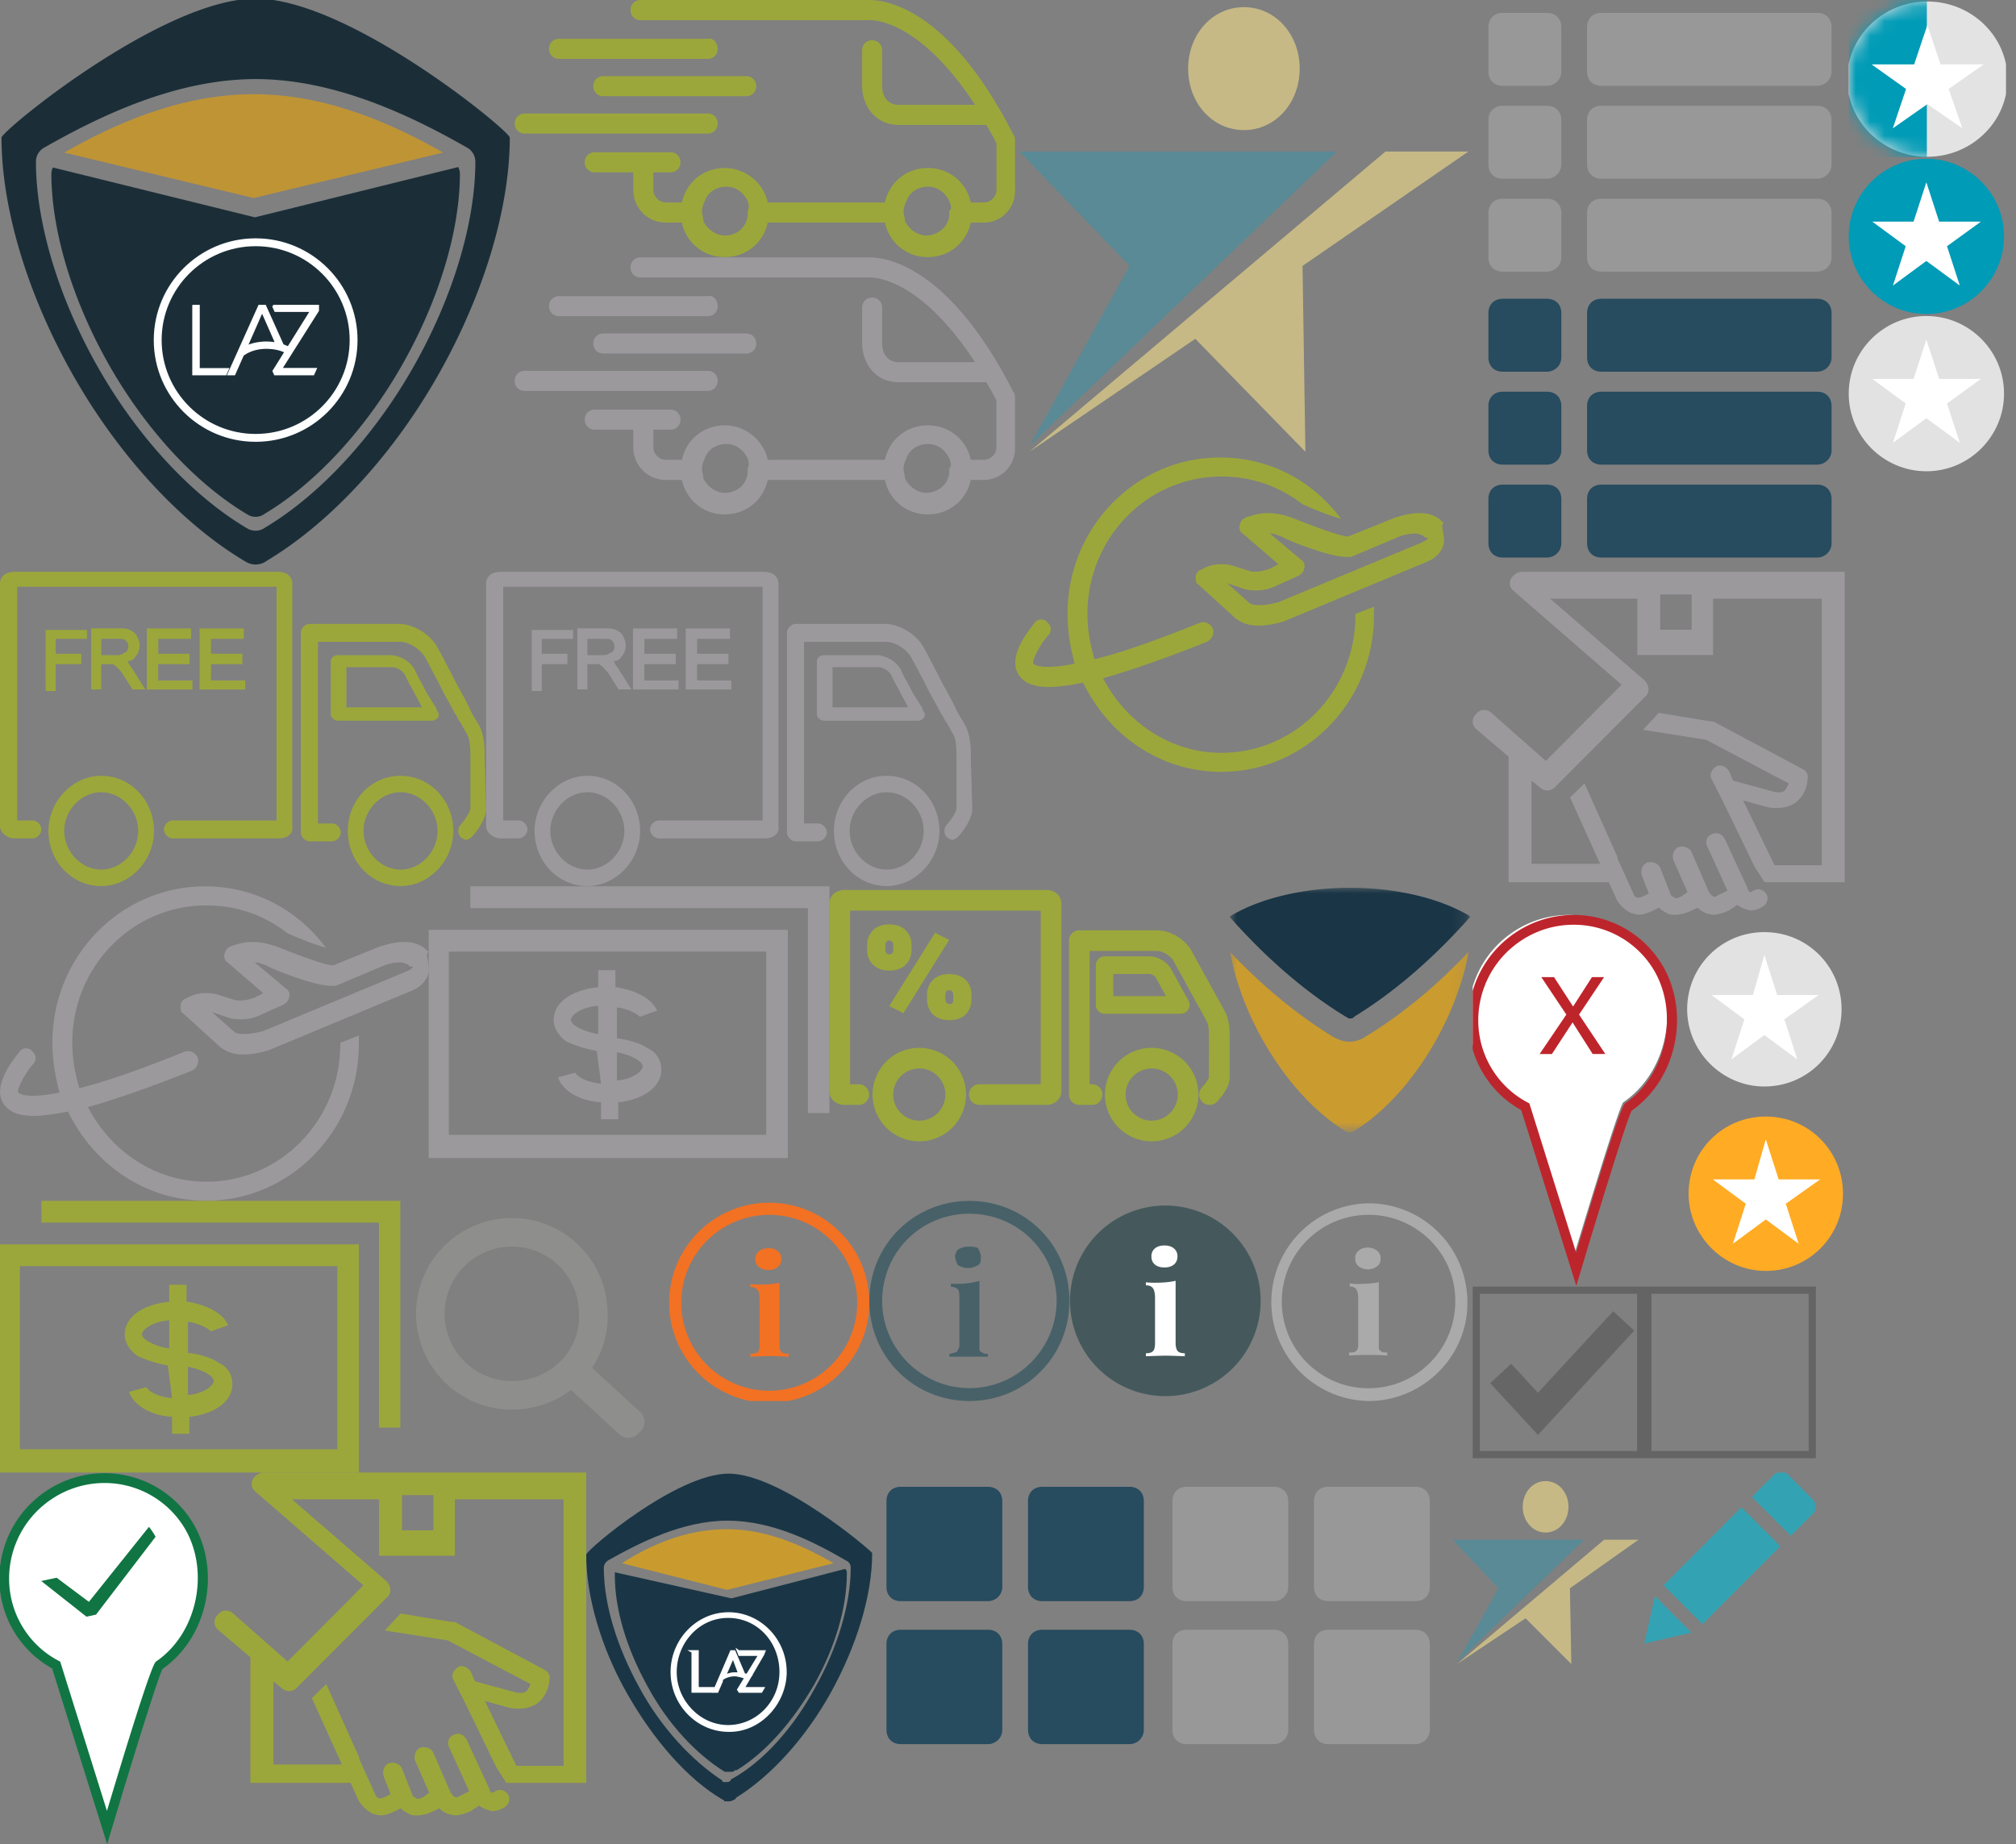 <?xml version="1.0" encoding="UTF-8" standalone="no"?><svg width="141" height="129" viewBox="0 0 141 129" xmlns="http://www.w3.org/2000/svg" xmlns:xlink="http://www.w3.org/1999/xlink"><rect x="0" y="0" width="141" height="129" fill="#808080" stroke="none"/><svg width="28" height="19" viewBox="0 0 28 19" id="cash-on-delivery" y="84"><title>cash</title><path d="M26.506 15.857V1.52H2.896V0h25.117v15.857h-1.507zm-1.406 3.15H-.017V3.04H25.1v15.967zM23.593 4.562H1.39v12.816h22.203V4.562zm-11.855 6.95c-1.206-.217-1.808-.542-2.108-.65-.602-.434-.906-.98-.906-1.52 0-1.197 1.206-2.063 3.014-2.28h.1V5.866h1.206v1.196h.1c1.307.217 2.413.758 2.814 1.63l-1.206.432c-.2-.216-.805-.54-1.507-.65h-.1v2.17h.1c.805.11 1.507.326 2.008.65.2.11.4.218.5.326l.1.11c.302.324.402.757.402 1.086 0 1.196-1.206 2.063-2.913 2.28h-.1v1.195h-1.207v-1.195h-.1c-1.507-.108-2.613-.87-2.914-1.737l1.208-.325c.2.325.805.65 1.707.758h.1l-.297-2.278zm.1-3.15h-.1c-1.106.11-1.808.65-1.808.98 0 .324.702.758 1.808.978h.1V8.362zm1.407 5.213c1.006-.11 1.707-.65 1.707-.98 0-.324-.7-.758-1.707-.978h-.1v1.954h.1v.005z" fill="#9CA73B" fill-rule="evenodd"/></svg><svg width="28" height="19" viewBox="0 0 28 19" id="cash-on-delivery-gray" x="30" y="62"><title>cash grey</title><path d="M26.506 15.857V1.52H2.896V0h25.117v15.857h-1.507zm-1.406 3.15H-.017V3.04H25.1v15.967zM23.593 4.562H1.39v12.816h22.203V4.562zm-11.855 6.95c-1.206-.217-1.808-.542-2.108-.65-.602-.434-.906-.98-.906-1.52 0-1.197 1.206-2.063 3.014-2.28h.1V5.866h1.206v1.196h.1c1.307.217 2.413.758 2.814 1.63l-1.206.432c-.2-.216-.805-.54-1.507-.65h-.1v2.17h.1c.805.11 1.507.326 2.008.65.2.11.4.218.5.326l.1.11c.302.324.402.757.402 1.086 0 1.196-1.206 2.063-2.913 2.28h-.1v1.195h-1.207v-1.195h-.1c-1.507-.108-2.613-.87-2.914-1.737l1.208-.325c.2.325.805.65 1.707.758h.1l-.297-2.278zm.1-3.15h-.1c-1.106.11-1.808.65-1.808.98 0 .324.702.758 1.808.978h.1V8.362zm1.407 5.213c1.006-.11 1.707-.65 1.707-.98 0-.324-.7-.758-1.707-.978h-.1v1.954h.1v.005z" fill="#9C999D" fill-rule="evenodd"/></svg><svg width="28" height="18" viewBox="0 0 28 18" id="economy-shipping" x="58" y="62"><title>Slice 1</title><g transform="translate(0 .116)" fill="#9CA83B" fill-rule="evenodd"><path d="M15.184.408H1.054c-.448 0-.773.28-.773.665v13.144c0 .383.34.684.774.684h1.034a.452.452 0 0 0 0-.903h-.904V1.31h13.873v12.687h-4.6a.452.452 0 0 0 0 .904h4.727c.435 0 .776-.3.776-.683V1.073c0-.385-.327-.665-.776-.665"/><path d="M15.184 15.17h-4.726a.723.723 0 0 1 0-1.444h4.328V1.582H1.456v12.144h.632a.723.723 0 0 1 0 1.445H1.054c-.585 0-1.044-.418-1.044-.953V1.073C.01.54.46.137 1.054.137h14.13c.596 0 1.047.402 1.047.936v13.144c0 .535-.46.954-1.046.954zm-4.726-.902a.18.18 0 0 0 0 .362h4.726c.283 0 .505-.182.505-.413V1.073c0-.232-.21-.394-.506-.394H1.054c-.296 0-.502.16-.502.393v13.144c0 .23.22.413.502.413h1.034a.18.18 0 0 0 0-.362H.913V1.04h14.415v13.228h-4.87zM27.39 8.684c-.124-.22-.245-.44-.366-.66a66.32 66.32 0 0 0-.246-.447c-.27-.483-.536-.968-.802-1.452l-.57-1.04-.316-.57c-.397-.72-1.354-1.286-2.178-1.286h-5.427a.452.452 0 0 0-.452.45v10.77c0 .248.202.45.452.45h.92a.452.452 0 0 0 0-.903h-.47V4.132h4.977c.498 0 1.146.382 1.387.82l.315.572.57 1.035c.266.486.533.973.805 1.457l.242.44c.124.226.247.45.375.675.22.387.22.88.218 1.4v2.725c0 .17-.294.605-.557.878a.452.452 0 0 0 .65.628c.136-.14.81-.872.81-1.506v-2.724c.002-.587.004-1.252-.337-1.85"/><path d="M26.593 15.17a.724.724 0 0 1-.52-1.224c.25-.26.465-.605.48-.7V10.53c.002-.483.004-.94-.182-1.264-.124-.22-.246-.442-.368-.665l-.06-.108a187.918 187.918 0 0 1-.995-1.802l-.047-.087-.522-.95-.317-.572c-.19-.35-.75-.68-1.148-.68h-4.705v9.324h.2a.723.723 0 0 1 0 1.445h-.922a.723.723 0 0 1-.723-.72V3.68c0-.398.324-.722.723-.722h5.427c.93 0 1.968.613 2.415 1.426l.315.57c.192.347.382.694.572 1.04.265.484.53.968.8 1.45.084.15.166.3.248.45.12.22.24.438.365.656.376.66.374 1.363.372 1.984v2.723c0 .72-.68 1.48-.886 1.694a.717.717 0 0 1-.52.22zM17.665 3.86h5.247c.594 0 1.338.44 1.624.96l.316.573c.175.316.35.633.523.95l.047.086a181.146 181.146 0 0 0 .995 1.8l.052.096c.128.235.248.454.372.672.257.45.255 1 .254 1.534v2.725c0 .335-.456.883-.632 1.066a.18.18 0 0 0 .004.256c.07.066.19.064.256-.006.272-.282.733-.877.733-1.317v-2.724c.002-.58.004-1.18-.3-1.715-.127-.22-.25-.442-.37-.665l-.246-.445c-.27-.483-.535-.968-.8-1.453-.19-.346-.38-.692-.573-1.038l-.315-.57c-.347-.633-1.218-1.147-1.94-1.147h-5.427c-.1 0-.18.08-.18.18v10.77c0 .1.08.18.18.18h.92a.18.18 0 0 0 0-.362h-.74V3.86zM6.295 16.545A2.098 2.098 0 0 1 4.2 14.45c0-1.157.94-2.097 2.095-2.097 1.156 0 2.096.94 2.096 2.096 0 1.155-.94 2.095-2.095 2.095m0-5.095c-1.653 0-3 1.345-3 3 0 1.653 1.347 2.998 3 2.998 1.654 0 3-1.345 3-3 0-1.653-1.346-2.998-3-2.998"/><path d="M6.295 17.72a3.274 3.274 0 0 1-3.27-3.27 3.274 3.274 0 0 1 3.27-3.27 3.274 3.274 0 0 1 3.27 3.27 3.274 3.274 0 0 1-3.27 3.27zm0-6a2.73 2.73 0 0 0-2.728 2.73 2.73 2.73 0 0 0 2.728 2.727 2.73 2.73 0 0 0 2.73-2.728 2.73 2.73 0 0 0-2.73-2.73zm0 5.096a2.37 2.37 0 0 1-2.367-2.367 2.37 2.37 0 0 1 2.367-2.368 2.37 2.37 0 0 1 2.367 2.367 2.37 2.37 0 0 1-2.367 2.366zm0-4.192c-1.006 0-1.825.82-1.825 1.825s.82 1.824 1.825 1.824c1.007 0 1.825-.82 1.825-1.825 0-1.007-.818-1.826-1.825-1.826zM22.55 16.545a2.098 2.098 0 0 1-2.097-2.096c0-1.157.94-2.097 2.096-2.097 1.155 0 2.095.94 2.095 2.096 0 1.155-.94 2.095-2.096 2.095m0-5.095c-1.655 0-3 1.345-3 3 0 1.653 1.345 2.998 3 2.998 1.653 0 2.998-1.345 2.998-3 0-1.653-1.345-2.998-3-2.998"/><path d="M22.55 17.72a3.274 3.274 0 0 1-3.27-3.27 3.274 3.274 0 0 1 3.27-3.27 3.274 3.274 0 0 1 3.27 3.27 3.274 3.274 0 0 1-3.27 3.27zm0-6a2.73 2.73 0 0 0-2.73 2.73 2.73 2.73 0 0 0 2.73 2.727 2.732 2.732 0 0 0 2.727-2.728 2.73 2.73 0 0 0-2.728-2.73zm0 5.096a2.37 2.37 0 0 1-2.368-2.367 2.37 2.37 0 0 1 2.367-2.368 2.37 2.37 0 0 1 2.366 2.367 2.37 2.37 0 0 1-2.367 2.366zm0-4.192c-1.007 0-1.826.82-1.826 1.825s.82 1.824 1.825 1.824 1.824-.82 1.824-1.825c0-1.007-.82-1.826-1.825-1.826zM19.596 7.836V5.74h2.796c.242 0 .567.192.684.404l.174.316c.106.19.21.38.314.57.148.268.295.538.446.806h-4.414zm5.29.516a.343.343 0 0 0 .004-.34l-.15-.27-.132-.24c-.15-.267-.297-.535-.443-.802l-.315-.572-.174-.315c-.238-.432-.79-.76-1.284-.76h-3.138a.343.343 0 0 0-.343.344V8.18c0 .188.155.342.344.342h5.337a.343.343 0 0 0 .296-.17z"/><path d="M24.59 8.793h-5.336a.614.614 0 0 1-.614-.614V5.396c0-.338.276-.614.614-.614h3.138c.595 0 1.235.378 1.52.9l.175.314c.106.19.21.38.315.572l.028.05c.137.25.274.5.414.75l.133.24.15.27a.617.617 0 0 1-.007.61.617.617 0 0 1-.53.303zm-5.336-3.468a.072.072 0 0 0-.072.072V8.18c0 .038.032.07.072.07h5.337c.026 0 .05-.013.063-.035a.074.074 0 0 0 0-.07l-.15-.273-.133-.24c-.14-.248-.277-.5-.415-.75l-.028-.052-.314-.57-.174-.316c-.192-.347-.652-.62-1.048-.62h-3.138zm4.756 2.782h-4.684V5.47h3.066c.343 0 .756.243.922.543l.174.316.26.47.075.138c.14.255.28.51.423.766l.226.403h-.462zm-4.142-.542h3.68l-.2-.367-.077-.14a78.6 78.6 0 0 0-.257-.467l-.174-.316c-.07-.125-.304-.263-.448-.263h-2.524v1.555zM8.4 9.155c-.462 0-.828-.13-1.085-.386a1.322 1.322 0 0 1-.39-.976v-.326c0-.387.13-.714.387-.97.257-.26.62-.39 1.08-.39.467 0 .83.13 1.083.387.252.256.38.584.38.973v.326c0 .393-.128.72-.38.976s-.613.385-1.074.385zM8.393 7.06c-.12 0-.207.036-.268.112a.45.45 0 0 0-.098.296v.326c0 .114.036.21.11.29.075.08.16.12.265.12.144 0 .24-.032.283-.094a.546.546 0 0 0 .076-.316v-.326a.445.445 0 0 0-.1-.295c-.063-.077-.15-.114-.268-.114zM4.326 8.22l3.106-4.972.827.416-3.107 4.972-.827-.416zm-.124-2.537c-.463 0-.827-.13-1.082-.386a1.325 1.325 0 0 1-.384-.97V4c0-.39.128-.717.382-.975.253-.258.615-.39 1.076-.39.466 0 .83.132 1.085.39.252.258.38.586.38.976v.327c0 .39-.128.717-.382.972-.253.254-.615.383-1.076.383zm-.008-2.096c-.116 0-.203.037-.264.113a.46.46 0 0 0-.1.3v.327c0 .12.033.217.1.296.06.073.15.11.272.11.117 0 .203-.037.263-.11a.447.447 0 0 0 .096-.296V4c0-.12-.03-.218-.098-.3-.06-.076-.15-.113-.268-.113z"/><path d="M4.194 2.726c.443 0 .783.12 1.02.362s.356.546.356.913v.327c0 .367-.12.67-.356.908-.237.24-.574.358-1.012.358-.44 0-.78-.12-1.018-.36a1.232 1.232 0 0 1-.358-.906V4c0-.366.12-.67.356-.912.237-.24.574-.362 1.012-.362zm.008 2.096a.406.406 0 0 0 .333-.14.54.54 0 0 0 .116-.355V4a.55.55 0 0 0-.117-.357.41.41 0 0 0-.34-.146.406.406 0 0 0-.334.146.55.55 0 0 0-.12.358v.327c0 .14.04.26.12.354.078.095.193.142.342.142zm3.263-1.456l.665.334-3.01 4.82-.665-.336 3.01-4.818zm.928 2.832c.443 0 .782.12 1.018.36s.354.544.354.91v.326c0 .37-.118.674-.353.913-.235.238-.572.358-1.01.358-.44 0-.78-.12-1.022-.36a1.23 1.23 0 0 1-.362-.91v-.327c0-.364.12-.666.36-.908.24-.24.58-.362 1.017-.362zM8.4 8.294c.176 0 .294-.044.357-.13a.628.628 0 0 0 .093-.37v-.326a.537.537 0 0 0-.12-.353.413.413 0 0 0-.337-.146.41.41 0 0 0-.34.145.543.543 0 0 0-.118.353v.326c0 .136.045.253.136.352.09.1.2.148.33.148zM4.195 2.546c-.486 0-.87.14-1.14.416a1.43 1.43 0 0 0-.408 1.04v.325c0 .412.138.76.41 1.033.273.275.658.413 1.146.413.486 0 .87-.138 1.14-.41.27-.273.41-.62.41-1.036V4a1.43 1.43 0 0 0-.41-1.038c-.27-.276-.657-.416-1.148-.416zm.008 2.096c-.125 0-.176-.044-.204-.077a.355.355 0 0 1-.076-.238V4c0-.098.025-.178.078-.243.03-.037.08-.08.194-.08.12 0 .17.046.198.08a.37.37 0 0 1 .08.244v.327a.36.36 0 0 1-.077.24c-.027.03-.076.075-.193.075zM7.4 3.13L4.196 8.256l.99.498 3.2-5.126-.176-.09-.81-.408zm.993 2.888c-.486 0-.87.14-1.145.415a1.415 1.415 0 0 0-.412 1.035v.326c0 .416.14.765.415 1.04.276.273.663.41 1.15.41.486 0 .87-.137 1.14-.41.268-.273.405-.622.405-1.04v-.326c0-.414-.137-.763-.405-1.036-.27-.275-.656-.414-1.147-.414zM8.4 8.113c-.078 0-.14-.028-.196-.09a.32.32 0 0 1-.088-.23V7.47c0-.096.025-.174.078-.24.028-.033.078-.078.2-.078.116 0 .167.045.196.08a.36.36 0 0 1 .08.238v.326a.47.47 0 0 1-.06.264c-.026.035-.1.055-.21.055z"/></g></svg><svg width="35" height="18" viewBox="0 0 35 18" id="express" x="36"><title>express</title><path d="M32.793 15.57h-.898c-.3 1.407-1.5 2.41-3 2.41a3.024 3.024 0 0 1-3.002-2.41h-8.198c-.3 1.407-1.5 2.41-3 2.41a3.024 3.024 0 0 1-3.002-2.41H10.59c-1.3 0-2.297-1.007-2.297-2.31v-1.207H5.595c-.4 0-.698-.3-.698-.702 0-.4.3-.7.698-.7h5.3c.4 0 .698.3.698.7 0 .402-.3.703-.698.703h-1.2v1.207c0 .5.398.902.896.902h1.103c.3-1.407 1.5-2.41 3-2.41 1.402 0 2.7 1.007 3.002 2.41h8.198c.3-1.407 1.5-2.41 3-2.41s2.698 1.007 3.002 2.41h.898c.5 0 .898-.4.898-.902v-3.216c-.2-.5-.498-.902-.698-1.307h-6.098c-1.9 0-2.598-1.608-2.598-2.71v-2.51c0-.4.3-.702.7-.702.398 0 .697.3.697.7v2.51c0 .302.1 1.31 1.2 1.31h5.3c-4.002-6.128-7.298-5.928-7.398-5.928h-16c-.398 0-.698-.3-.698-.7 0-.406.3-.707.7-.707H24.79c1.202 0 5.6.6 10.098 9.443.1.1.1.3.1.4v3.317c.103 1.307-.894 2.41-2.195 2.41zm-16.498-1.504c-.3-.6-.8-1.007-1.5-1.007s-1.302.4-1.502 1.006c-.1.2-.2.5-.2.702 0 .2.1.5.1.7.3.603.898 1.008 1.5 1.008.7 0 1.302-.4 1.502-1.007.1-.2.1-.402.1-.702.1-.2.1-.4 0-.702zm14.1 0c-.3-.6-.8-1.007-1.5-1.007-.704 0-1.302.4-1.502 1.006-.1.2-.2.5-.2.702 0 .2.1.5.1.7.3.603.898 1.008 1.5 1.008.6 0 1.302-.4 1.502-1.007.1-.2.1-.402.1-.702.2-.2.1-.4 0-.702zm-16.2-10.65c0 .4-.3.702-.698.702h-10.4c-.4 0-.7-.3-.7-.702 0-.4.3-.7.7-.7h10.4c.4-.106.698.3.698.7zm-8.7 2.61c0-.4.3-.7.7-.7h9.996c.4 0 .7.3.7.7 0 .4-.3.702-.7.702H6.2a.682.682 0 0 1-.703-.702zm8.7 2.615c0 .402-.3.702-.698.702H.697c-.398 0-.697-.3-.697-.7 0-.402.3-.703.698-.703h12.8a.68.68 0 0 1 .697.7z" fill="#9CA73B" fill-rule="evenodd"/></svg><svg width="35" height="18" viewBox="0 0 35 18" id="express-grey" x="36" y="18"><title>express grey</title><path d="M32.793 15.57h-.898c-.3 1.407-1.5 2.41-3 2.41a3.024 3.024 0 0 1-3.002-2.41h-8.198c-.3 1.407-1.5 2.41-3 2.41a3.024 3.024 0 0 1-3.002-2.41H10.59c-1.3 0-2.297-1.007-2.297-2.31v-1.207H5.595c-.4 0-.698-.3-.698-.702 0-.4.3-.7.698-.7h5.3c.4 0 .698.3.698.7 0 .402-.3.703-.698.703h-1.2v1.207c0 .5.398.902.896.902h1.103c.3-1.407 1.5-2.41 3-2.41 1.402 0 2.7 1.007 3.002 2.41h8.198c.3-1.407 1.5-2.41 3-2.41s2.698 1.007 3.002 2.41h.898c.5 0 .898-.4.898-.902v-3.216c-.2-.5-.498-.902-.698-1.307h-6.098c-1.9 0-2.598-1.608-2.598-2.71v-2.51c0-.4.3-.702.7-.702.398 0 .697.3.697.7v2.51c0 .302.1 1.31 1.2 1.31h5.3c-4.002-6.128-7.298-5.928-7.398-5.928h-16c-.398 0-.698-.3-.698-.7 0-.406.3-.707.7-.707H24.79c1.202 0 5.6.6 10.098 9.443.1.1.1.3.1.4v3.317c.103 1.307-.894 2.41-2.195 2.41zm-16.498-1.504c-.3-.6-.8-1.007-1.5-1.007s-1.302.4-1.502 1.006c-.1.2-.2.5-.2.702 0 .2.1.5.1.7.3.603.898 1.008 1.5 1.008.7 0 1.302-.4 1.502-1.007.1-.2.1-.402.1-.702.1-.2.1-.4 0-.702zm14.1 0c-.3-.6-.8-1.007-1.5-1.007-.704 0-1.302.4-1.502 1.006-.1.2-.2.5-.2.702 0 .2.1.5.1.7.3.603.898 1.008 1.5 1.008.6 0 1.302-.4 1.502-1.007.1-.2.1-.402.1-.702.2-.2.1-.4 0-.702zm-16.2-10.65c0 .4-.3.702-.698.702h-10.4c-.4 0-.7-.3-.7-.702 0-.4.3-.7.7-.7h10.4c.4-.106.698.3.698.7zm-8.7 2.61c0-.4.3-.7.7-.7h9.996c.4 0 .7.3.7.7 0 .4-.3.702-.7.702H6.2a.682.682 0 0 1-.703-.702zm8.7 2.615c0 .402-.3.702-.698.702H.697c-.398 0-.697-.3-.697-.7 0-.402.3-.703.698-.703h12.8a.68.68 0 0 1 .697.7z" fill="#9C999D" fill-rule="evenodd"/></svg><svg width="12" height="12" viewBox="0 0 12 12" id="filter-checkbox-off" x="115" y="90"><title>checkbox-off</title><path d="M0 0h12v12H0z" stroke="#646464" fill="none" fill-rule="evenodd"/></svg><svg width="12" height="12" viewBox="0 0 12 12" id="filter-checkbox-on" x="103" y="90"><title>checkbox-on</title><g fill="none" fill-rule="evenodd"><path stroke="#646464" d="M0 0h12v12H0z"/><path d="M1.96 6.075l2.605 2.823 6-6.5" stroke="#666" stroke-width="2"/></g></svg><svg width="34" height="22" viewBox="0 0 34 22" id="free-shipping" y="40"><title>Freeshipping</title><path d="M34 16.557c0 .832-.796 1.77-1 1.98-.1.106-.298.207-.4.207-.1 0-.298-.105-.4-.207-.197-.206-.197-.625 0-.83.3-.314.7-.94.7-1.146V13.02c0-.625 0-1.355-.3-1.77-.197-.31-.298-.624-.496-.83-.1-.208-.198-.42-.3-.52-.298-.625-.7-1.25-.998-1.875-.198-.418-.497-.937-.7-1.355l-.4-.73c-.3-.52-1.095-1.044-1.693-1.044h-5.778V17.6h1c.298 0 .597.312.597.625 0 .312-.3.625-.598.625h-1.597c-.3 0-.598-.313-.598-.625V4.27c0-.313.298-.626.597-.626h6.283c.998 0 2.195.73 2.692 1.668l.396.726c.198.418.498.938.7 1.356.3.625.7 1.25.998 1.875.1.206.198.417.3.624.198.312.3.52.497.832.4.73.4 1.667.4 2.394L34 16.557zM17.15 7.5v.73h-3.19V3.957h3.093v.73h-2.297V5.73h2.195v.73h-2.194V7.6h2.394v-.1zm2.393 11.143h-7.48c-.298 0-.598-.312-.598-.625 0-.312.3-.625.6-.625h7.276V1.043H1.198v16.35h1.095c.3 0 .6.313.6.625 0 .313-.3.625-.6.625H1c-.5 0-1-.418-1-.832V.837C0 .312.4 0 1 0h18.446c.598 0 .998.312.998.832v16.975c.097.524-.404.836-.9.836zM5.983 4.687H3.89V5.73h1.794v.73H3.89v1.876h-.7V4.062h2.89v.625h-.097zm3.388 2.29l.798 1.25H9.27l-.598-.94c-.1-.206-.3-.417-.4-.518l-.2-.208c-.1 0-.1-.106-.197-.106H7.08v1.77h-.7v-4.27h1.896c.4 0 .598 0 .796.106.198.106.4.207.497.418.1.207.197.418.197.625 0 .313-.1.625-.3.832-.1.207-.298.313-.597.313 0 0 .1 0 .1.105.102.207.304.414.4.62zm-.496-1.458c.1-.107.1-.208.1-.313 0-.207-.1-.313-.197-.42-.1-.104-.3-.104-.598-.104H7.082v1.144h1c.197 0 .4 0 .496-.105.193-.097.294-.097.294-.203zM13.46 7.5v.73h-3.19V3.957h3.09v.73h-2.29V5.73h2.19v.73h-2.195V7.6h2.394v-.1zm-6.38 6.768c2.093 0 3.69 1.77 3.69 3.856S9.076 21.98 7.08 21.98c-2.095 0-3.692-1.77-3.692-3.856s1.698-3.856 3.69-3.856zm0 6.562c1.394 0 2.59-1.25 2.59-2.706 0-1.457-1.196-2.71-2.59-2.71-1.396 0-2.592 1.25-2.592 2.705 0 1.46 1.196 2.71 2.59 2.71zM30.21 10.413H23.63c-.198 0-.497-.207-.497-.418V6.25c0-.207.198-.42.497-.42h3.69c.6 0 1.396.42 1.695 1.044l.198.42c.1.205.3.518.4.73.2.417.4.73.6 1.042l.197.313c.1.104.1.205.198.417.1.105.1.312 0 .418-.097.097-.198.198-.396.198zm-.7-.937c-.198-.418-.4-.73-.598-1.145-.1-.206-.3-.518-.4-.73l-.198-.417c-.198-.313-.6-.52-.898-.52h-3.19v2.813h5.284zm-1.495 4.792c2.094 0 3.69 1.77 3.69 3.856s-1.693 3.855-3.69 3.855c-2.095 0-3.69-1.77-3.69-3.856s1.595-3.856 3.69-3.856zm0 6.562c1.394 0 2.59-1.25 2.59-2.706 0-1.457-1.192-2.71-2.59-2.71-1.4 0-2.592 1.25-2.592 2.705 0 1.46 1.197 2.71 2.592 2.71z" fill="#9CA73B" fill-rule="evenodd"/></svg><svg width="34" height="22" viewBox="0 0 34 22" id="free-shipping-grey" x="34" y="40"><title>Free-Shipping grey</title><path d="M34 16.557c0 .832-.796 1.77-1 1.98-.1.106-.298.207-.4.207-.1 0-.298-.105-.4-.207-.197-.206-.197-.625 0-.83.3-.314.7-.94.7-1.146V13.02c0-.625 0-1.355-.3-1.77-.197-.31-.298-.624-.496-.83-.1-.208-.198-.42-.3-.52-.298-.625-.7-1.25-.998-1.875-.198-.418-.497-.937-.7-1.355l-.4-.73c-.3-.52-1.095-1.044-1.693-1.044h-5.778V17.6h1c.298 0 .597.312.597.625 0 .312-.3.625-.598.625h-1.597c-.3 0-.598-.313-.598-.625V4.27c0-.313.298-.626.597-.626h6.283c.998 0 2.195.73 2.692 1.668l.396.726c.198.418.498.938.7 1.356.3.625.7 1.25.998 1.875.1.206.198.417.3.624.198.312.3.52.497.832.4.73.4 1.667.4 2.394L34 16.557zM17.15 7.5v.73h-3.19V3.957h3.093v.73h-2.297V5.73h2.195v.73h-2.194V7.6h2.394v-.1zm2.393 11.143h-7.48c-.298 0-.598-.312-.598-.625 0-.312.3-.625.6-.625h7.276V1.043H1.198v16.35h1.095c.3 0 .6.313.6.625 0 .313-.3.625-.6.625H1c-.5 0-1-.418-1-.832V.837C0 .312.4 0 1 0h18.446c.598 0 .998.312.998.832v16.975c.097.524-.404.836-.9.836zM5.983 4.687H3.89V5.73h1.794v.73H3.89v1.876h-.7V4.062h2.89v.625h-.097zm3.388 2.29l.798 1.25H9.27l-.598-.94c-.1-.206-.3-.417-.4-.518l-.2-.208c-.1 0-.1-.106-.197-.106H7.08v1.77h-.7v-4.27h1.896c.4 0 .598 0 .796.106.198.106.4.207.497.418.1.207.197.418.197.625 0 .313-.1.625-.3.832-.1.207-.298.313-.597.313 0 0 .1 0 .1.105.102.207.304.414.4.62zm-.496-1.458c.1-.107.1-.208.1-.313 0-.207-.1-.313-.197-.42-.1-.104-.3-.104-.598-.104H7.082v1.144h1c.197 0 .4 0 .496-.105.193-.097.294-.097.294-.203zM13.46 7.5v.73h-3.19V3.957h3.09v.73h-2.29V5.73h2.19v.73h-2.195V7.6h2.394v-.1zm-6.38 6.768c2.093 0 3.69 1.77 3.69 3.856S9.076 21.98 7.08 21.98c-2.095 0-3.692-1.77-3.692-3.856s1.698-3.856 3.69-3.856zm0 6.562c1.394 0 2.59-1.25 2.59-2.706 0-1.457-1.196-2.71-2.59-2.71-1.396 0-2.592 1.25-2.592 2.705 0 1.46 1.196 2.71 2.59 2.71zM30.21 10.413H23.63c-.198 0-.497-.207-.497-.418V6.25c0-.207.198-.42.497-.42h3.69c.6 0 1.396.42 1.695 1.044l.198.42c.1.205.3.518.4.73.2.417.4.73.6 1.042l.197.313c.1.104.1.205.198.417.1.105.1.312 0 .418-.097.097-.198.198-.396.198zm-.7-.937c-.198-.418-.4-.73-.598-1.145-.1-.206-.3-.518-.4-.73l-.198-.417c-.198-.313-.6-.52-.898-.52h-3.19v2.813h5.284zm-1.495 4.792c2.094 0 3.69 1.77 3.69 3.856s-1.693 3.855-3.69 3.855c-2.095 0-3.69-1.77-3.69-3.856s1.595-3.856 3.69-3.856zm0 6.562c1.394 0 2.59-1.25 2.59-2.706 0-1.457-1.192-2.71-2.59-2.71-1.4 0-2.592 1.25-2.592 2.705 0 1.46 1.197 2.71 2.592 2.71z" fill="#9C999D" fill-rule="evenodd"/></svg><svg width="15" height="26" viewBox="0 0 15 26" id="location-green" y="103"><title>location-green</title><g fill="none" fill-rule="evenodd"><path d="M11.12 13.494c3.184-2.174 4.025-6.937 1.883-10.094C10.86.24 6.545-.557 3.363 1.617.176 3.794-.665 8.115 1.478 11.274a6.81 6.81 0 0 0 2.45 2.196l3.558 11.363s3.325-11.128 3.633-11.34" fill="#FFF"/><path d="M7.495 25.998l-3.85-12.293a7.104 7.104 0 0 1-2.448-2.24C-1.047 8.158-.163 3.613 3.17 1.336A7.31 7.31 0 0 1 7.306.05a7.212 7.212 0 0 1 5.98 3.157c2.264 3.34 1.364 8.245-1.92 10.534-.356.687-2.353 7.18-3.55 11.19L7.495 26zM7.305.735A6.63 6.63 0 0 0 3.556 1.9C.53 3.965-.273 8.084 1.76 11.08a6.433 6.433 0 0 0 2.33 2.087l.122.066L7.48 23.67c3.06-10.192 3.33-10.378 3.45-10.46 2.974-2.03 3.828-6.616 1.79-9.618A6.53 6.53 0 0 0 7.307.735z" fill="#107542"/><path d="M10.417 3.802l-4.2 5.247L3.96 7.36l-1.077.23 3.163 2.495.67-.143 4.165-5.445a4.678 4.678 0 0 0-.463-.695" fill="#107542"/></g></svg><svg width="15" height="26" viewBox="0 0 15 26" id="location-red" x="103" y="64"><title>location-red</title><g fill="none" fill-rule="evenodd"><path d="M10.537 13.102c3.182-2.175 4.023-6.938 1.88-10.095C10.276-.15 5.96-.95 2.778 1.225-.407 3.4-1.25 7.722.894 10.88a6.81 6.81 0 0 0 2.45 2.197l3.56 11.363s3.324-11.128 3.633-11.338" fill="#FFF"/><path d="M7.248 25.948l-3.85-12.294a7.104 7.104 0 0 1-2.45-2.24C-1.294 8.108-.41 3.563 2.923 1.285A7.31 7.31 0 0 1 7.06 0a7.212 7.212 0 0 1 5.977 3.156c2.266 3.34 1.366 8.245-1.92 10.535-.355.687-2.352 7.18-3.55 11.19l-.32 1.068zM7.058.684A6.63 6.63 0 0 0 3.307 1.85C.284 3.915-.52 8.033 1.513 11.03a6.433 6.433 0 0 0 2.328 2.087l.124.065 3.27 10.436c3.058-10.19 3.33-10.376 3.448-10.457 2.974-2.032 3.828-6.616 1.79-9.62A6.53 6.53 0 0 0 7.06.685z" fill="#BD252C"/><path d="M6.986 7.516l1.406 2.21h.884L7.44 6.97 9.19 4.35h-.848l-1.32 2.057L5.69 4.35H4.8l1.75 2.618-1.868 2.76h.86l1.444-2.212" fill="#BD252B"/></g></svg><svg width="36" height="40" viewBox="0 0 89 100" id="logo-buyer-protection"><title>SG/PH</title><g fill="none" fill-rule="evenodd"><path d="M82.616 28.298C82.6 39.13 78.57 52.345 71.562 64.558c-6.856 11.95-16.2 22.02-25.67 27.676a2.812 2.812 0 0 1-2.42.478 2.904 2.904 0 0 1-.832-.362c-9.522-5.64-18.924-15.76-25.82-27.786C9.818 52.344 5.797 39.127 5.786 28.297v-.032a2.805 2.805 0 0 1 1.413-2.43c9.42-5.372 22.905-12.006 37-12.006 14.1 0 27.582 6.633 37.004 12.006a2.805 2.805 0 0 1 1.412 2.43v.032zM-.234 24.06v.038c.01 12.528 4.662 27.817 12.762 41.95 7.977 13.913 18.854 25.617 29.866 32.14a3.39 3.39 0 0 0 .962.42 3.26 3.26 0 0 0 2.403-.293c.14-.077.268-.165.398-.26C57.11 91.514 67.92 79.868 75.85 66.046c8.107-14.13 12.77-29.417 12.787-41.946v-.04C88.633 22.9 60.51-.242 44.2-.242 27.896-.243-.23 22.897-.234 24.06z" fill="#1B2E38"/><path d="M8.748 29.288a2.588 2.588 0 0 0-.263 1.088v.03c.01 10.07 3.748 22.36 10.258 33.72 6.41 11.18 15.154 20.59 24.005 25.832a2.724 2.724 0 0 0 .773.337c.22.058.445.085.672.085a2.627 2.627 0 0 0 1.582-.53c8.804-5.258 17.492-14.618 23.866-25.73C76.155 52.766 79.903 40.48 79.916 30.41v-.03c0-.416-.113-.81-.295-1.17l-35.547 8.793L8.748 29.29" fill="#1B2E38"/><path d="M43.848 34.63l33.125-7.948c-8.077-4.608-19.92-10.214-33.126-10.214-13.207 0-25.05 5.606-33.127 10.214l33.128 7.947" fill="#BF9435"/><path d="M60.832 59.468c0 9.173-7.446 16.61-16.63 16.61-9.186 0-16.632-7.437-16.632-16.61 0-9.172 7.446-16.608 16.63-16.608 9.186 0 16.632 7.436 16.632 16.608m.99 0c0-9.718-7.89-17.597-17.62-17.597-9.733 0-17.623 7.88-17.623 17.598 0 9.72 7.89 17.598 17.62 17.598 9.733 0 17.622-7.88 17.622-17.598" fill="#FFF"/><path d="M60.832 59.468c0 9.173-7.446 16.61-16.63 16.61-9.186 0-16.632-7.437-16.632-16.61 0-9.172 7.446-16.608 16.63-16.608 9.186 0 16.632 7.436 16.632 16.608zm.99 0c0-9.718-7.89-17.597-17.62-17.597-9.733 0-17.623 7.88-17.623 17.598 0 9.72 7.89 17.598 17.62 17.598 9.733 0 17.622-7.88 17.622-17.598z" stroke="#FFF" stroke-width=".386"/><path d="M50.325 61.03a7.15 7.15 0 0 0-1.387-.645L45.843 53.5h-1.01L39.47 65.437h.99l1.3-2.934h.002l.19-.43c1.058-.813 2.497-1.232 3.944-1.257 1.413-.024 2.847.233 3.967.954l.465-.74zm-2.486-.942a9.122 9.122 0 0 0-1.946-.173c-1.15.023-2.294.26-3.308.71l2.744-6.24 2.51 5.703z" fill="#FFF"/><path d="M50.325 61.03a7.15 7.15 0 0 0-1.387-.645L45.843 53.5h-1.01L39.47 65.437h.99l1.3-2.934h.002l.19-.43c1.058-.813 2.497-1.232 3.944-1.257 1.413-.024 2.847.233 3.967.954l.465-.74zm-2.486-.942a9.122 9.122 0 0 0-1.946-.173c-1.15.023-2.294.26-3.308.71l2.744-6.24 2.51 5.703z" stroke="#FFF" stroke-width=".386"/><path d="M47.262 53.5l.383.852h6.276l-6.58 10.54.246.546h6.683l.406-.905h-6.063l6.473-10.23.003-.804H47.26" fill="#FFF"/><path d="M47.262 53.5l.383.852h6.276l-6.58 10.54.246.546h6.683l.406-.905h-6.063l6.473-10.23.003-.804H47.26z" stroke="#FFF" stroke-width=".386"/><path d="M33.312 53.5v11.938h5.62l.393-.87h-5.09v-11.07h-.923" fill="#FFF"/><path d="M33.312 53.5v11.938h5.62l.393-.87h-5.09v-11.07h-.923z" stroke="#FFF" stroke-width=".386"/></g></svg><svg width="20" height="23" viewBox="0 0 20 23" id="logo-buyer-protection-small" x="41" y="103"><title>UPS small</title><g fill="none" fill-rule="evenodd"><path d="M18.5 6.662c0 2.46-.885 5.552-2.5 8.407-1.5 2.775-3.577 5.114-5.77 6.344 0 0-.115 0-.115.12 0 0-.115.118-.192.118h-.307s-.115 0-.115-.12c-2.077-1.348-4.27-3.687-5.77-6.463-1.576-2.856-2.5-5.83-2.5-8.408 0-.198.116-.396.308-.515C3.73 4.917 6.73 3.37 9.885 3.37c3.192 0 6.153 1.547 8.27 2.777.268.12.345.317.345.515zM0 5.75c0 2.855 1 6.464 2.885 9.755 1.807 3.173 4.192 5.948 6.653 7.376 0 0 .116 0 .116.12h.307c.115 0 .192 0 .384-.12 0 0 .116 0 .116-.118 2.5-1.546 4.884-4.203 6.653-7.376C18.923 12.096 20 8.606 20 5.63 19.885 5.434 13.615.08 9.962.08 6.308.08 0 5.432 0 5.75z" fill="#1A3646"/><path d="M2 6.98v.198c0 2.38.808 5.115 2.308 7.812 1.384 2.577 3.384 4.72 5.384 5.948H10.115c.116 0 .193 0 .308-.12h.115c2-1.228 3.885-3.37 5.385-5.947 1.5-2.656 2.308-5.432 2.308-7.81 0-.12 0-.2-.115-.32l-7.96 2.063L2 6.98z" fill="#1A3646"/><path d="M9.846 8.21l7.462-1.865c-1.808-1.03-4.462-2.38-7.462-2.38S4.27 5.196 2.5 6.346L9.846 8.21z" fill="#C99B2E"/><path d="M13.615 13.96c0 2.14-1.692 3.806-3.692 3.806S6.23 16.02 6.23 13.96c0-2.063 1.578-3.888 3.693-3.888s3.692 1.745 3.692 3.887m.308 0c0-2.262-1.808-4.086-3.96-4.086C7.768 9.874 6 11.738 6 13.96c0 2.26 1.808 4.083 3.962 4.083 2.192.04 3.96-1.943 3.96-4.084" fill="#FFF"/><path d="M13.615 13.96c0 2.14-1.692 3.806-3.692 3.806S6.23 16.02 6.23 13.96c0-2.063 1.578-3.888 3.693-3.888s3.692 1.745 3.692 3.887zm.308 0c0-2.262-1.808-4.086-3.96-4.086C7.768 9.874 6 11.738 6 13.96c0 2.26 1.808 4.083 3.962 4.083 2.192.04 3.96-1.943 3.96-4.084z" stroke="#FFF" stroke-width=".2"/><path d="M11.346 14.276c-.115-.12-.192-.12-.308-.12l-.692-1.625h-.192l-1.192 2.777h.192l.308-.714v-.12c.192-.197.615-.316.884-.316.308 0 .616.12.885.198l.116-.08zm-.615-.198h-.384c-.308 0-.5.12-.692.198l.615-1.428.46 1.23z" fill="#FFF"/><path d="M11.346 14.276c-.115-.12-.192-.12-.308-.12l-.692-1.625h-.192l-1.192 2.777h.192l.308-.714v-.12c.192-.197.615-.316.884-.316.308 0 .616.12.885.198l.116-.08zm-.615-.198h-.384c-.308 0-.5.12-.692.198l.615-1.428.46 1.23z" stroke="#FFF" stroke-width=".2"/><path d="M10.654 12.53l.077.2h1.424l-1.5 2.458.077.12h1.5l.116-.2h-1.384l1.384-2.38.077-.197h-1.77z" fill="#FFF"/><path d="M10.654 12.53l.077.2h1.424l-1.5 2.458.077.12h1.5l.116-.2h-1.384l1.384-2.38.077-.197h-1.77z" stroke="#FFF" stroke-width=".2"/><path d="M7.462 12.53v2.777H8.77l.076-.198H7.77v-2.58H7.46z" fill="#FFF"/><path d="M7.462 12.53v2.777H8.77l.076-.198H7.77v-2.58H7.46z" stroke="#FFF" stroke-width=".2"/></g></svg><svg width="17" height="18" viewBox="0 0 17 18" id="logo-satisfaction-guaranteed" x="86" y="62"><title>SG small</title><defs><path id="ana" d="M0 0h16.86v17.133H0z"/><path id="anc" d="M0 0h16.86v17.133H0z"/></defs><g fill="none" fill-rule="evenodd"><mask id="anb" fill="#fff"><use xlink:href="#ana"/></mask><path d="M9.576 10.467c-.07.033-.14.1-.21.133-.31.167-.623.267-.97.267-.174 0-.347-.034-.52-.067-.105-.033-.174-.067-.278-.1-.14-.067-.243-.1-.347-.167C4.79 9.033 2.36 7.033.036 4.6c.347 1.967 1.145 4.133 2.29 6.167 1.56 2.766 3.642 5.066 5.793 6.366a.11.11 0 0 0 .07.034c.034 0 .034.033.07.033.103.033.242 0 .346-.033.035 0 .035-.034.07-.034 2.15-1.3 4.232-3.633 5.76-6.366 1.144-2.067 1.942-4.234 2.288-6.2-2.255 2.4-4.683 4.4-7.146 5.9" fill="#CA9B2E" mask="url(#anb)"/><g><mask id="and" fill="#fff"><use xlink:href="#anc"/></mask><path d="M8.153 9.133a.43.43 0 0 1 .104.067s.035 0 .07.033c.104.034.208 0 .312-.033l.033-.033.07-.067c2.775-1.7 5.55-4.1 8.084-6.967l-.105-.1C14.606.8 11.588.1 8.432.1 5.27.1 2.22.8.138 2.033c-.036.034-.105.067-.14.1 2.567 2.9 5.343 5.3 8.153 7" fill="#193546" mask="url(#and)"/></g></g></svg><svg version="1" viewBox="0 0 18.8 18.1" width="18.8" height="18.1" id="magnify-grey" x="28" y="84"><path d="M7.8 13.6c-3.2 0-5.7-2.6-5.7-5.7 0-3.2 2.6-5.7 5.7-5.7 3.2 0 5.7 2.6 5.7 5.7.1 3.2-2.5 5.7-5.7 5.7z" fill="none" stroke="#8e8e8d" stroke-width="2" stroke-miterlimit="10"/><path d="M16.5 15.2l-3.7-3.4c-.1-.1-.4-.1-.5 0l-.3.3c-.1.1-.1.4 0 .5l3.7 3.4c.1.1.4.1.5 0l.3-.3c.1-.1.1-.3 0-.5z" fill="#8e8e8d" stroke="#8e8e8d" stroke-miterlimit="10"/></svg><svg width="30" height="22" viewBox="0 0 30 22" id="oversea" x="71" y="32"><title>oversea</title><path d="M29.978 6.033c-.1.408-.398.922-1.098 1.23l-10.073 4.194s-.9.307-1.795.307c-.696 0-1.198-.205-1.596-.51l-2.59-2.356c-.2-.102-.2-.306-.2-.51 0-.204.1-.408.3-.51.1 0 .596-.41 1.396-.41.298 0 .597 0 .9.103l1.296.41h.398c.3 0 .598-.102.9-.204l.597-.307L15.92 5.32c-.198-.102-.297-.408-.198-.612 0-.204.2-.408.398-.51.1 0 .697-.307 1.497-.307.597 0 1.098.103 1.695.307 1.297.51 3.39 1.33 3.988 1.33l3.29-1.33c.1 0 .797-.307 1.696-.307.697 0 1.198.205 1.596.613l.1.102c-.303.098.095.71-.004 1.425zm-1.397-.51c-.098-.102-.397-.204-.596-.204-.597 0-1.098.203-1.098.203l-3.39 1.432h-.4C22 6.955 19.11 5.83 18.61 5.523c-.298-.102-.497-.204-.796-.204l2.193 1.84c.2.102.298.408.2.612 0 .204-.2.408-.4.51l-1.595.715c-.398.204-.9.306-1.397.306s-.796-.102-.796-.102l-1.198-.408 1.496 1.33c.2.205.497.205.796.205.597 0 1.297-.204 1.297-.204L28.48 5.93c.2-.1.398-.203.398-.305-.2 0-.3-.102-.3-.102zm-8.476-2.25c-1.595-1.228-3.49-1.942-5.683-1.942-5.184 0-9.37 4.295-9.37 9.613 0 1.127.198 2.147.497 3.172 1.695-.408 4.087-1.23 7.378-2.556.3-.103.697 0 .9.408.1.306 0 .714-.4.922-3.09 1.23-5.483 2.045-7.278 2.555 1.596 3.07 4.688 5.217 8.278 5.217 5.186 0 9.372-4.294 9.372-9.613v-.103l1.298-.51v.612c0 6.032-4.788 10.942-10.67 10.942-4.286 0-7.88-2.555-9.674-6.24-.998.204-1.794.306-2.39.306-1.3 0-1.796-.41-2.095-.817-.9-1.33.796-3.272 1.1-3.68.198-.307.695-.307.898 0 .298.204.298.714 0 .922-.597.714-1.098 1.74-1 1.943 0 0 .4.51 2.894 0-.298-1.127-.497-2.25-.497-3.478C3.65 4.91 8.436 0 14.322 0c3.49 0 6.483 1.637 8.477 4.294-.403-.102-1.597-.51-2.696-1.02z" fill="#9CA73B" fill-rule="evenodd"/></svg><svg width="30" height="22" viewBox="0 0 30 22" id="oversea-grey" y="62"><title>oversea grey</title><path d="M29.978 6.033c-.1.408-.398.922-1.098 1.23l-10.073 4.194s-.9.307-1.795.307c-.696 0-1.198-.205-1.596-.51l-2.59-2.356c-.2-.102-.2-.306-.2-.51 0-.204.1-.408.3-.51.1 0 .596-.41 1.396-.41.298 0 .597 0 .9.103l1.296.41h.398c.3 0 .598-.102.9-.204l.597-.307L15.92 5.32c-.198-.102-.297-.408-.198-.612 0-.204.2-.408.398-.51.1 0 .697-.307 1.497-.307.597 0 1.098.103 1.695.307 1.297.51 3.39 1.33 3.988 1.33l3.29-1.33c.1 0 .797-.307 1.696-.307.697 0 1.198.205 1.596.613l.1.102c-.303.098.095.71-.004 1.425zm-1.397-.51c-.098-.102-.397-.204-.596-.204-.597 0-1.098.203-1.098.203l-3.39 1.432h-.4C22 6.955 19.11 5.83 18.61 5.523c-.298-.102-.497-.204-.796-.204l2.193 1.84c.2.102.298.408.2.612 0 .204-.2.408-.4.51l-1.595.715c-.398.204-.9.306-1.397.306s-.796-.102-.796-.102l-1.198-.408 1.496 1.33c.2.205.497.205.796.205.597 0 1.297-.204 1.297-.204L28.48 5.93c.2-.1.398-.203.398-.305-.2 0-.3-.102-.3-.102zm-8.476-2.25c-1.595-1.228-3.49-1.942-5.683-1.942-5.184 0-9.37 4.295-9.37 9.613 0 1.127.198 2.147.497 3.172 1.695-.408 4.087-1.23 7.378-2.556.3-.103.697 0 .9.408.1.306 0 .714-.4.922-3.09 1.23-5.483 2.045-7.278 2.555 1.596 3.07 4.688 5.217 8.278 5.217 5.186 0 9.372-4.294 9.372-9.613v-.103l1.298-.51v.612c0 6.032-4.788 10.942-10.67 10.942-4.286 0-7.88-2.555-9.674-6.24-.998.204-1.794.306-2.39.306-1.3 0-1.796-.41-2.095-.817-.9-1.33.796-3.272 1.1-3.68.198-.307.695-.307.898 0 .298.204.298.714 0 .922-.597.714-1.098 1.74-1 1.943 0 0 .4.51 2.894 0-.298-1.127-.497-2.25-.497-3.478C3.65 4.91 8.436 0 14.322 0c3.49 0 6.483 1.637 8.477 4.294-.403-.102-1.597-.51-2.696-1.02z" fill="#9C999D" fill-rule="evenodd"/></svg><svg id="product-rating-grey" viewBox="-300 390 11 13" width="11" height="13" x="118" y="64"><style>.arst0{fill:#e2e2e3}.arst1{fill:#FFF}</style><title>rating grey</title><g id="arPage-1"><g id="arrating-grey"><g id="arShape"><path class="arst0" d="M-294.6 402c3 0 5.4-2.4 5.4-5.4 0-3-2.4-5.4-5.4-5.4s-5.4 2.4-5.4 5.4c0 2.9 2.4 5.4 5.4 5.4"/><path class="arst1" d="M-294.6 392.8l.9 2.8h2.9l-2.4 1.7.9 2.8-2.3-1.7-2.3 1.7.9-2.8-2.3-1.7h2.9l.8-2.8z"/></g></g></g></svg><svg id="product-rating-orange" viewBox="-300 390 11 13" width="11" height="13" x="118" y="77"><style>.asst0{fill:#ffab24}.asst1{fill:#FFF}</style><title>rating blue</title><g id="asPage-1"><g id="asrating-blue"><g id="asShape"><path class="asst0" d="M-294.5 401.9c3 0 5.4-2.4 5.4-5.4s-2.4-5.4-5.4-5.4-5.4 2.4-5.4 5.4c0 2.9 2.4 5.4 5.4 5.4"/><path class="asst1" d="M-294.5 392.7l.9 2.8h2.9l-2.4 1.7.9 2.8-2.3-1.7-2.3 1.7.9-2.8-2.3-1.7h2.9l.8-2.8z"/></g></g></g></svg><svg width="11" height="11" viewBox="0 0 11 11" id="seller-rating-blue" x="129.3" y="11"><title>rating blue</title><g fill="none" fill-rule="evenodd"><path d="M5.43 10.966c2.992 0 5.433-2.44 5.433-5.432 0-2.99-2.44-5.43-5.432-5.43C2.44.103 0 2.543 0 5.533c0 2.99 2.44 5.432 5.43 5.432" fill="#009BB6"/><path d="M5.43 1.753l.895 2.75h2.922l-2.372 1.72.894 2.75-2.34-1.72-2.336 1.72.893-2.75-2.337-1.72h2.887l.894-2.75z" fill="#FFF"/></g></svg><svg width="11" height="11" viewBox="0 0 11 11" id="seller-rating-grey" x="129.3" y="22"><title>rating grey</title><g fill="none" fill-rule="evenodd"><path d="M5.43 10.966c2.992 0 5.433-2.44 5.433-5.432 0-2.99-2.44-5.43-5.432-5.43C2.44.103 0 2.543 0 5.533c0 2.99 2.44 5.432 5.43 5.432" fill="#E2E2E3"/><path d="M5.43 1.753l.895 2.75h2.922l-2.372 1.72.894 2.75-2.34-1.72-2.336 1.72.893-2.75-2.337-1.72h2.887l.894-2.75z" fill="#FFF"/></g></svg><svg width="11" height="11" viewBox="0 0 11 11" id="seller-rating-half-blue" x="129.3"><title>rating half grey</title><defs><path id="ava" d="M-.106 5.534c0 2.99 2.52 5.432 5.606 5.432 3.087 0 5.606-2.44 5.606-5.432 0-2.99-2.52-5.43-5.606-5.43-3.087 0-5.606 2.44-5.606 5.43"/></defs><g fill="none" fill-rule="evenodd"><path d="M5.5 10.966c3.087 0 5.606-2.44 5.606-5.432 0-2.99-2.52-5.43-5.606-5.43-3.087 0-5.606 2.44-5.606 5.43 0 2.99 2.52 5.432 5.606 5.432" fill="#E3E3E4"/><mask id="avb" fill="#fff"><use xlink:href="#ava"/></mask><path fill="#009BB6" mask="url(#avb)" d="M-6.742-1.375H5.464v14.438H-6.742z"/><path d="M5.5 1.753l.923 2.75H9.44l-2.45 1.72.958 2.75L5.5 7.286 3.087 8.973l.923-2.75-2.413-1.72h2.98l.923-2.75z" fill="#FFF"/></g></svg><svg preserveAspectRatio="xMidYMid" width="12" height="11.969" viewBox="0 0 12 11.969" id="seller-rating-pen" x="115" y="103"><defs><style>.awcls-1{fill:#33a3b3;fill-rule:evenodd}</style></defs><path d="M9.06.173L7.527 1.706l2.722 2.726L11.78 2.9a.723.723 0 0 0 0-1.023L10.08.173a.722.722 0 0 0-1.02 0zm-2.266 2.26L1.35 7.886l2.722 2.725 5.444-5.45-2.722-2.726zM0 11.964l3.3-.764L.75 8.644 0 11.963z" class="awcls-1"/></svg><svg width="26" height="24" viewBox="0 0 26 24" id="standard-shipping" x="15" y="103"><title>standard shipping</title><path d="M15.314 4.046h-2.2V1.58h2.2v2.466zm5.104 17.666h5.6V0H3.414c-.202 0-.4.1-.6.294-.3.295-.3.788.1 1.086l7.502 6.516-5.3 5.33L1.314 9.87c-.3-.295-.798-.295-1.1.1-.3.293-.3.786.1 1.085l2.2 1.873v8.784H9.52l.5 1.086c0 .1.4.787 1.1 1.086.1 0 .298.1.5.1.298 0 .6-.1 1-.295l.4-.2c.2.2.398.294.6.394.1.1.298.1.6.1.298 0 .702-.1 1.1-.295l.4-.2c.2.2.4.294.6.394.1 0 .298.1.5.1.298 0 .702-.1 1.1-.295l.6-.395c.102.1.3.2.5.295.102 0 .3.1.4.1.298 0 .6-.1.9-.295.297-.2.398-.593.2-.887-.2-.295-.6-.394-.898-.2-.1.1-.202.1-.202.1-.1 0-.202-.2-.202-.294l-1.6-3.46c-.2-.295-.5-.494-.9-.295-.297.098-.5.492-.297.886l1.398 3.06-.6.293c-.202.098-.3.198-.4.098-.1 0-.202-.2-.298-.294l-1.2-2.765c-.102-.295-.5-.494-.9-.394-.3.1-.5.493-.4.887l1 2.27-.4.295c-.2.1-.398.2-.5.1-.2-.1-.297-.2-.297-.294l-.705-1.78c-.1-.293-.5-.492-.9-.392-.297.1-.5.493-.398.887l.5 1.284-.4.2c-.2.098-.298.098-.4.098-.1 0-.1-.1-.2-.1l-1.2-2.665v-.1l-2.303-5.13-1.004.986 2.1 4.638H4.116v-5.823l.6.494c.102.1.3.2.5.2.202 0 .4-.1.5-.2l6.402-6.416c.298-.294.202-.788-.1-1.086L5.413 1.874h6.1V5.82h5.3V1.874h7.602v18.652h-3.3l-2.202-4.538 1.802.493c.1 0 1 .2 1.802-.293.298-.2.798-.693.9-1.58v-.1c.1-.294-.102-.592-.3-.69l-6.3-3.36h-.1-.102l-3.6-.592-1.1 1.186 4.402.693 5.8 3.06c-.1.198-.2.393-.297.492-.2.2-.6.1-.7.1l-2.903-.788-.298-.692c-.203-.294-.602-.493-.9-.294-.3.2-.5.593-.3.888l.8 1.58 2.2 4.538.698 1.086z" fill="#9CA73B" fill-rule="evenodd"/></svg><svg width="26" height="24" viewBox="0 0 26 24" id="standard-shipping-grey" x="103" y="40"><title>standard shipping grey</title><path d="M15.314 4.046h-2.2V1.58h2.2v2.466zm5.104 17.666h5.6V0H3.414c-.202 0-.4.1-.6.294-.3.295-.3.788.1 1.086l7.502 6.516-5.3 5.33L1.314 9.87c-.3-.295-.798-.295-1.1.1-.3.293-.3.786.1 1.085l2.2 1.873v8.784H9.52l.5 1.086c0 .1.4.787 1.1 1.086.1 0 .298.1.5.1.298 0 .6-.1 1-.295l.4-.2c.2.2.398.294.6.394.1.1.298.1.6.1.298 0 .702-.1 1.1-.295l.4-.2c.2.2.4.294.6.394.1 0 .298.1.5.1.298 0 .702-.1 1.1-.295l.6-.395c.102.1.3.2.5.295.102 0 .3.1.4.1.298 0 .6-.1.9-.295.297-.2.398-.593.2-.887-.2-.295-.6-.394-.898-.2-.1.1-.202.1-.202.1-.1 0-.202-.2-.202-.294l-1.6-3.46c-.2-.295-.5-.494-.9-.295-.297.098-.5.492-.297.886l1.398 3.06-.6.293c-.202.098-.3.198-.4.098-.1 0-.202-.2-.298-.294l-1.2-2.765c-.102-.295-.5-.494-.9-.394-.3.1-.5.493-.4.887l1 2.27-.4.295c-.2.1-.398.2-.5.1-.2-.1-.297-.2-.297-.294l-.705-1.78c-.1-.293-.5-.492-.9-.392-.297.1-.5.493-.398.887l.5 1.284-.4.2c-.2.098-.298.098-.4.098-.1 0-.1-.1-.2-.1l-1.2-2.665v-.1l-2.303-5.13-1.004.986 2.1 4.638H4.116v-5.823l.6.494c.102.1.3.2.5.2.202 0 .4-.1.5-.2l6.402-6.416c.298-.294.202-.788-.1-1.086L5.413 1.874h6.1V5.82h5.3V1.874h7.602v18.652h-3.3l-2.202-4.538 1.802.493c.1 0 1 .2 1.802-.293.298-.2.798-.693.9-1.58v-.1c.1-.294-.102-.592-.3-.69l-6.3-3.36h-.1-.102l-3.6-.592-1.1 1.186 4.402.693 5.8 3.06c-.1.198-.2.393-.297.492-.2.2-.6.1-.7.1l-2.903-.788-.298-.692c-.203-.294-.602-.493-.9-.294-.3.2-.5.593-.3.888l.8 1.58 2.2 4.538.698 1.086z" fill="#9C999D" fill-rule="evenodd"/></svg><svg width="14" height="14" viewBox="0 0 14 14" id="tooltip" x="60.8" y="84"><title>i normal</title><g fill="#486168" fill-rule="evenodd"><path d="M7 14c-3.9 0-7-3.1-7-7s3.1-7 7-7 7 3.1 7 7-3.1 7-7 7zM7 .9C3.6.9.9 3.6.9 7c0 3.4 2.8 6.1 6.1 6.1 3.4 0 6.1-2.8 6.1-6.1C13.1 3.6 10.4.9 7 .9z"/><path d="M7.7 9.9V5.6c-.4.1-.8.2-1.4.2h-.6V6c.2 0 .4.1.5.2.1.1.1.4.1.7V10c0 .2 0 .3-.1.4 0 .1-.1.2-.2.2s-.2.1-.4.1v.2h2.7v-.2c-.2 0-.3 0-.4-.1-.1 0-.2-.1-.2-.2v-.5m-.8-6.7c-.3 0-.5.1-.7.2-.1.1-.2.3-.2.5s.1.4.2.6c.2.1.4.2.7.2.3 0 .5-.1.7-.2.2-.1.2-.3.2-.6 0-.2-.1-.4-.2-.6-.2-.1-.4-.1-.7-.1"/></g></svg><svg width="14" height="14" viewBox="0 0 14 14" id="tooltip-blue" x="74.8" y="84"><title>i select</title><g fill="none" fill-rule="evenodd"><path d="M6.703 13.66a6.667 6.667 0 1 0 0-13.334 6.667 6.667 0 0 0 0 13.334" fill="#45595C"/><path d="M7.423 9.94V5.59c-.384.092-.87.137-1.46.137-.202 0-.408-.01-.62-.03v.21c.238 0 .404.07.498.208.095.14.143.363.143.672V9.94c0 .187-.02.332-.06.436a.38.38 0 0 1-.202.22.92.92 0 0 1-.377.063v.21c.716-.027 1.18-.04 1.392-.04.22 0 .664.013 1.328.04v-.21a.905.905 0 0 1-.376-.065.392.392 0 0 1-.2-.22 1.198 1.198 0 0 1-.064-.434m-.78-6.82c-.284 0-.507.07-.67.205a.693.693 0 0 0-.244.562c0 .24.08.43.243.566.163.137.386.205.67.205.276 0 .496-.068.66-.205.165-.137.247-.326.247-.566a.69.69 0 0 0-.247-.562c-.164-.136-.384-.205-.66-.205" fill="#FFF"/></g></svg><svg width="14" height="14" viewBox="0 0 14 14" id="tooltip-gray" x="88.8" y="84"><title>i grey</title><g fill="#AAA" fill-rule="evenodd"><path d="M6.915 14a6.916 6.916 0 0 1 0-13.83 6.916 6.916 0 0 1 6.915 6.915C13.873 10.86 10.733 14 6.915 14zm0-13.024A6.065 6.065 0 0 0 .848 7.042a6.065 6.065 0 0 0 6.067 6.067 6.065 6.065 0 0 0 6.067-6.068c.042-3.35-2.715-6.066-6.067-6.066z"/><path d="M7.636 9.927V5.685c-.38.085-.848.127-1.442.127-.212 0-.382 0-.594-.042v.212c.212 0 .382.085.467.212.085.127.127.34.127.636v3.097c0 .17 0 .34-.042.425-.043.084-.085.17-.213.212-.085.042-.213.042-.382.042v.212c.678-.042 1.145-.042 1.357-.042.212 0 .637 0 1.315.042v-.212c-.17 0-.297 0-.382-.042a.51.51 0 0 1-.212-.212v-.425m-.763-6.66c-.297 0-.51.085-.637.212-.17.126-.254.296-.254.55 0 .255.085.425.254.552.17.127.382.212.637.212.254 0 .466-.085.636-.212.17-.127.254-.297.254-.552a.684.684 0 0 0-.255-.55 1.042 1.042 0 0 0-.637-.213"/></g></svg><svg width="14" height="14" viewBox="0 0 14 14" id="tooltip-orange" x="46.8" y="84"><title>i orange</title><g fill="#F27123" fill-rule="evenodd"><path d="M7 14.127c-3.86 0-7-3.14-7-7s3.14-7 7-7 7 3.14 7 7-3.14 7-7 7zM7 .977a6.156 6.156 0 0 0-6.152 6.15A6.156 6.156 0 0 0 7 13.28a6.156 6.156 0 0 0 6.152-6.153A6.156 6.156 0 0 0 7 .977z"/><path d="M7.72 10.012V5.727c-.38.085-.847.128-1.44.128-.213 0-.383 0-.595-.043v.212c.254 0 .382.085.51.212.084.128.126.34.126.68v3.096c0 .17 0 .34-.04.424-.044.085-.086.17-.213.212-.085.043-.212.043-.382.043v.213c.72-.042 1.145-.042 1.357-.042.213 0 .637 0 1.316.043v-.212c-.17 0-.297 0-.382-.042a.51.51 0 0 1-.212-.212c-.043-.084-.043-.212-.043-.424M6.96 3.31c-.297 0-.51.084-.68.21a.684.684 0 0 0-.254.553c0 .254.085.424.255.55.168.13.38.213.678.213.254 0 .51-.084.636-.212a.684.684 0 0 0 .254-.55c0-.256-.084-.426-.254-.553-.17-.168-.382-.21-.636-.21"/></g></svg><svg version="1" width="32" height="32" viewBox="-288.9 381.1 32 32" id="top-rated-seller" x="71"><path fill="#598a96" d="M-288.6 391.7l7.7 8-7 12.6 21.5-20.6z"/><path fill="#c6b985" d="M-287.9 412.7l11.6-7.9 7.7 7.9-.2-13 11.6-8h-5.8zM-272.9 381.6c-2.2 0-3.9 1.9-3.9 4.3s1.7 4.3 3.9 4.3 3.9-1.9 3.9-4.3-1.7-4.3-3.9-4.3"/></svg><svg version="1" width="14" height="14" viewBox="-289 381 14 14" id="top-rated-seller_sm" x="101" y="103"><path fill="#598a96" d="M-288.4 385.7l3.2 3.4-2.9 5.2 8.9-8.6z"/><path fill="#c6b985" d="M-288.1 394.4l4.8-3.2 3.2 3.2-.1-5.3 4.8-3.4h-2.4zM-281.9 381.6c-.9 0-1.6.8-1.6 1.8s.7 1.8 1.6 1.8 1.6-.8 1.6-1.8-.7-1.8-1.6-1.8"/></svg><svg version="1" viewBox="-295 387 20 20" width="20" height="20" id="view-grid" x="81" y="103"><g fill="#989898"><path d="M-286.9 396h-6.1c-.6 0-1-.4-1-1v-6c0-.6.4-1 1-1h6.1c.6 0 1 .4 1 1v6c0 .6-.5 1-1 1zM-277 396h-6.1c-.6 0-1-.4-1-1v-6c0-.6.4-1 1-1h6.1c.6 0 1 .4 1 1v6c0 .6-.4 1-1 1zM-277 406h-6.1c-.6 0-1-.4-1-1v-6c0-.6.4-1 1-1h6.1c.6 0 1 .4 1 1v6c0 .5-.4 1-1 1zM-286.9 406h-6.1c-.6 0-1-.4-1-1v-6c0-.6.4-1 1-1h6.1c.6 0 1 .4 1 1v6c0 .6-.5 1-1 1z"/></g></svg><svg version="1" viewBox="-295 387 20 20" width="20" height="20" id="view-grid-selected" x="61" y="103"><g fill="#274b5f"><path d="M-286.9 396h-6.1c-.6 0-1-.4-1-1v-6c0-.6.4-1 1-1h6.1c.6 0 1 .4 1 1v6c0 .6-.5 1-1 1zM-277 396h-6.1c-.6 0-1-.4-1-1v-6c0-.6.4-1 1-1h6.1c.6 0 1 .4 1 1v6c0 .6-.4 1-1 1zM-277 406h-6.1c-.6 0-1-.4-1-1v-6c0-.6.4-1 1-1h6.1c.6 0 1 .4 1 1v6c0 .5-.4 1-1 1zM-286.9 406h-6.1c-.6 0-1-.4-1-1v-6c0-.6.4-1 1-1h6.1c.6 0 1 .4 1 1v6c0 .6-.5 1-1 1z"/></g></svg><svg version="1" viewBox="-305.1 397 26.3 20" width="26.3" height="20" id="view-list" x="103"><path d="M-299.9 403h-3.1c-.6 0-1-.4-1-1v-3.1c0-.6.4-1 1-1h3.1c.6 0 1 .4 1 1v3.1c0 .6-.5 1-1 1zM-299.9 409.5h-3.1c-.6 0-1-.4-1-1v-3.1c0-.6.4-1 1-1h3.1c.6 0 1 .4 1 1v3.1c0 .6-.5 1-1 1zM-299.9 416h-3.1c-.6 0-1-.4-1-1v-3.1c0-.6.4-1 1-1h3.1c.6 0 1 .4 1 1v3.1c0 .6-.5 1-1 1zM-281 403h-15.1c-.6 0-1-.4-1-1v-3.1c0-.6.4-1 1-1h15.1c.6 0 1 .4 1 1v3.1c0 .6-.5 1-1 1zM-281 409.5h-15.1c-.6 0-1-.4-1-1v-3.1c0-.6.4-1 1-1h15.1c.6 0 1 .4 1 1v3.1c0 .6-.5 1-1 1zM-281 416h-15.1c-.6 0-1-.4-1-1v-3.1c0-.6.4-1 1-1h15.1c.6 0 1 .4 1 1v3.1c0 .6-.5 1-1 1z" fill="#989898"/></svg><svg version="1" viewBox="-305.1 397 26.3 20" width="26.3" height="20" id="view-list-selected" x="103" y="20"><path d="M-299.9 403h-3.1c-.6 0-1-.4-1-1v-3.1c0-.6.4-1 1-1h3.1c.6 0 1 .4 1 1v3.1c0 .6-.5 1-1 1zM-299.9 409.5h-3.1c-.6 0-1-.4-1-1v-3.1c0-.6.4-1 1-1h3.1c.6 0 1 .4 1 1v3.1c0 .6-.5 1-1 1zM-299.9 416h-3.1c-.6 0-1-.4-1-1v-3.1c0-.6.4-1 1-1h3.1c.6 0 1 .4 1 1v3.1c0 .6-.5 1-1 1zM-281 403h-15.1c-.6 0-1-.4-1-1v-3.1c0-.6.4-1 1-1h15.1c.6 0 1 .4 1 1v3.1c0 .6-.5 1-1 1zM-281 409.5h-15.1c-.6 0-1-.4-1-1v-3.1c0-.6.4-1 1-1h15.1c.6 0 1 .4 1 1v3.1c0 .6-.5 1-1 1zM-281 416h-15.1c-.6 0-1-.4-1-1v-3.1c0-.6.4-1 1-1h15.1c.6 0 1 .4 1 1v3.1c0 .6-.5 1-1 1z" fill="#274b5f"/></svg></svg>
